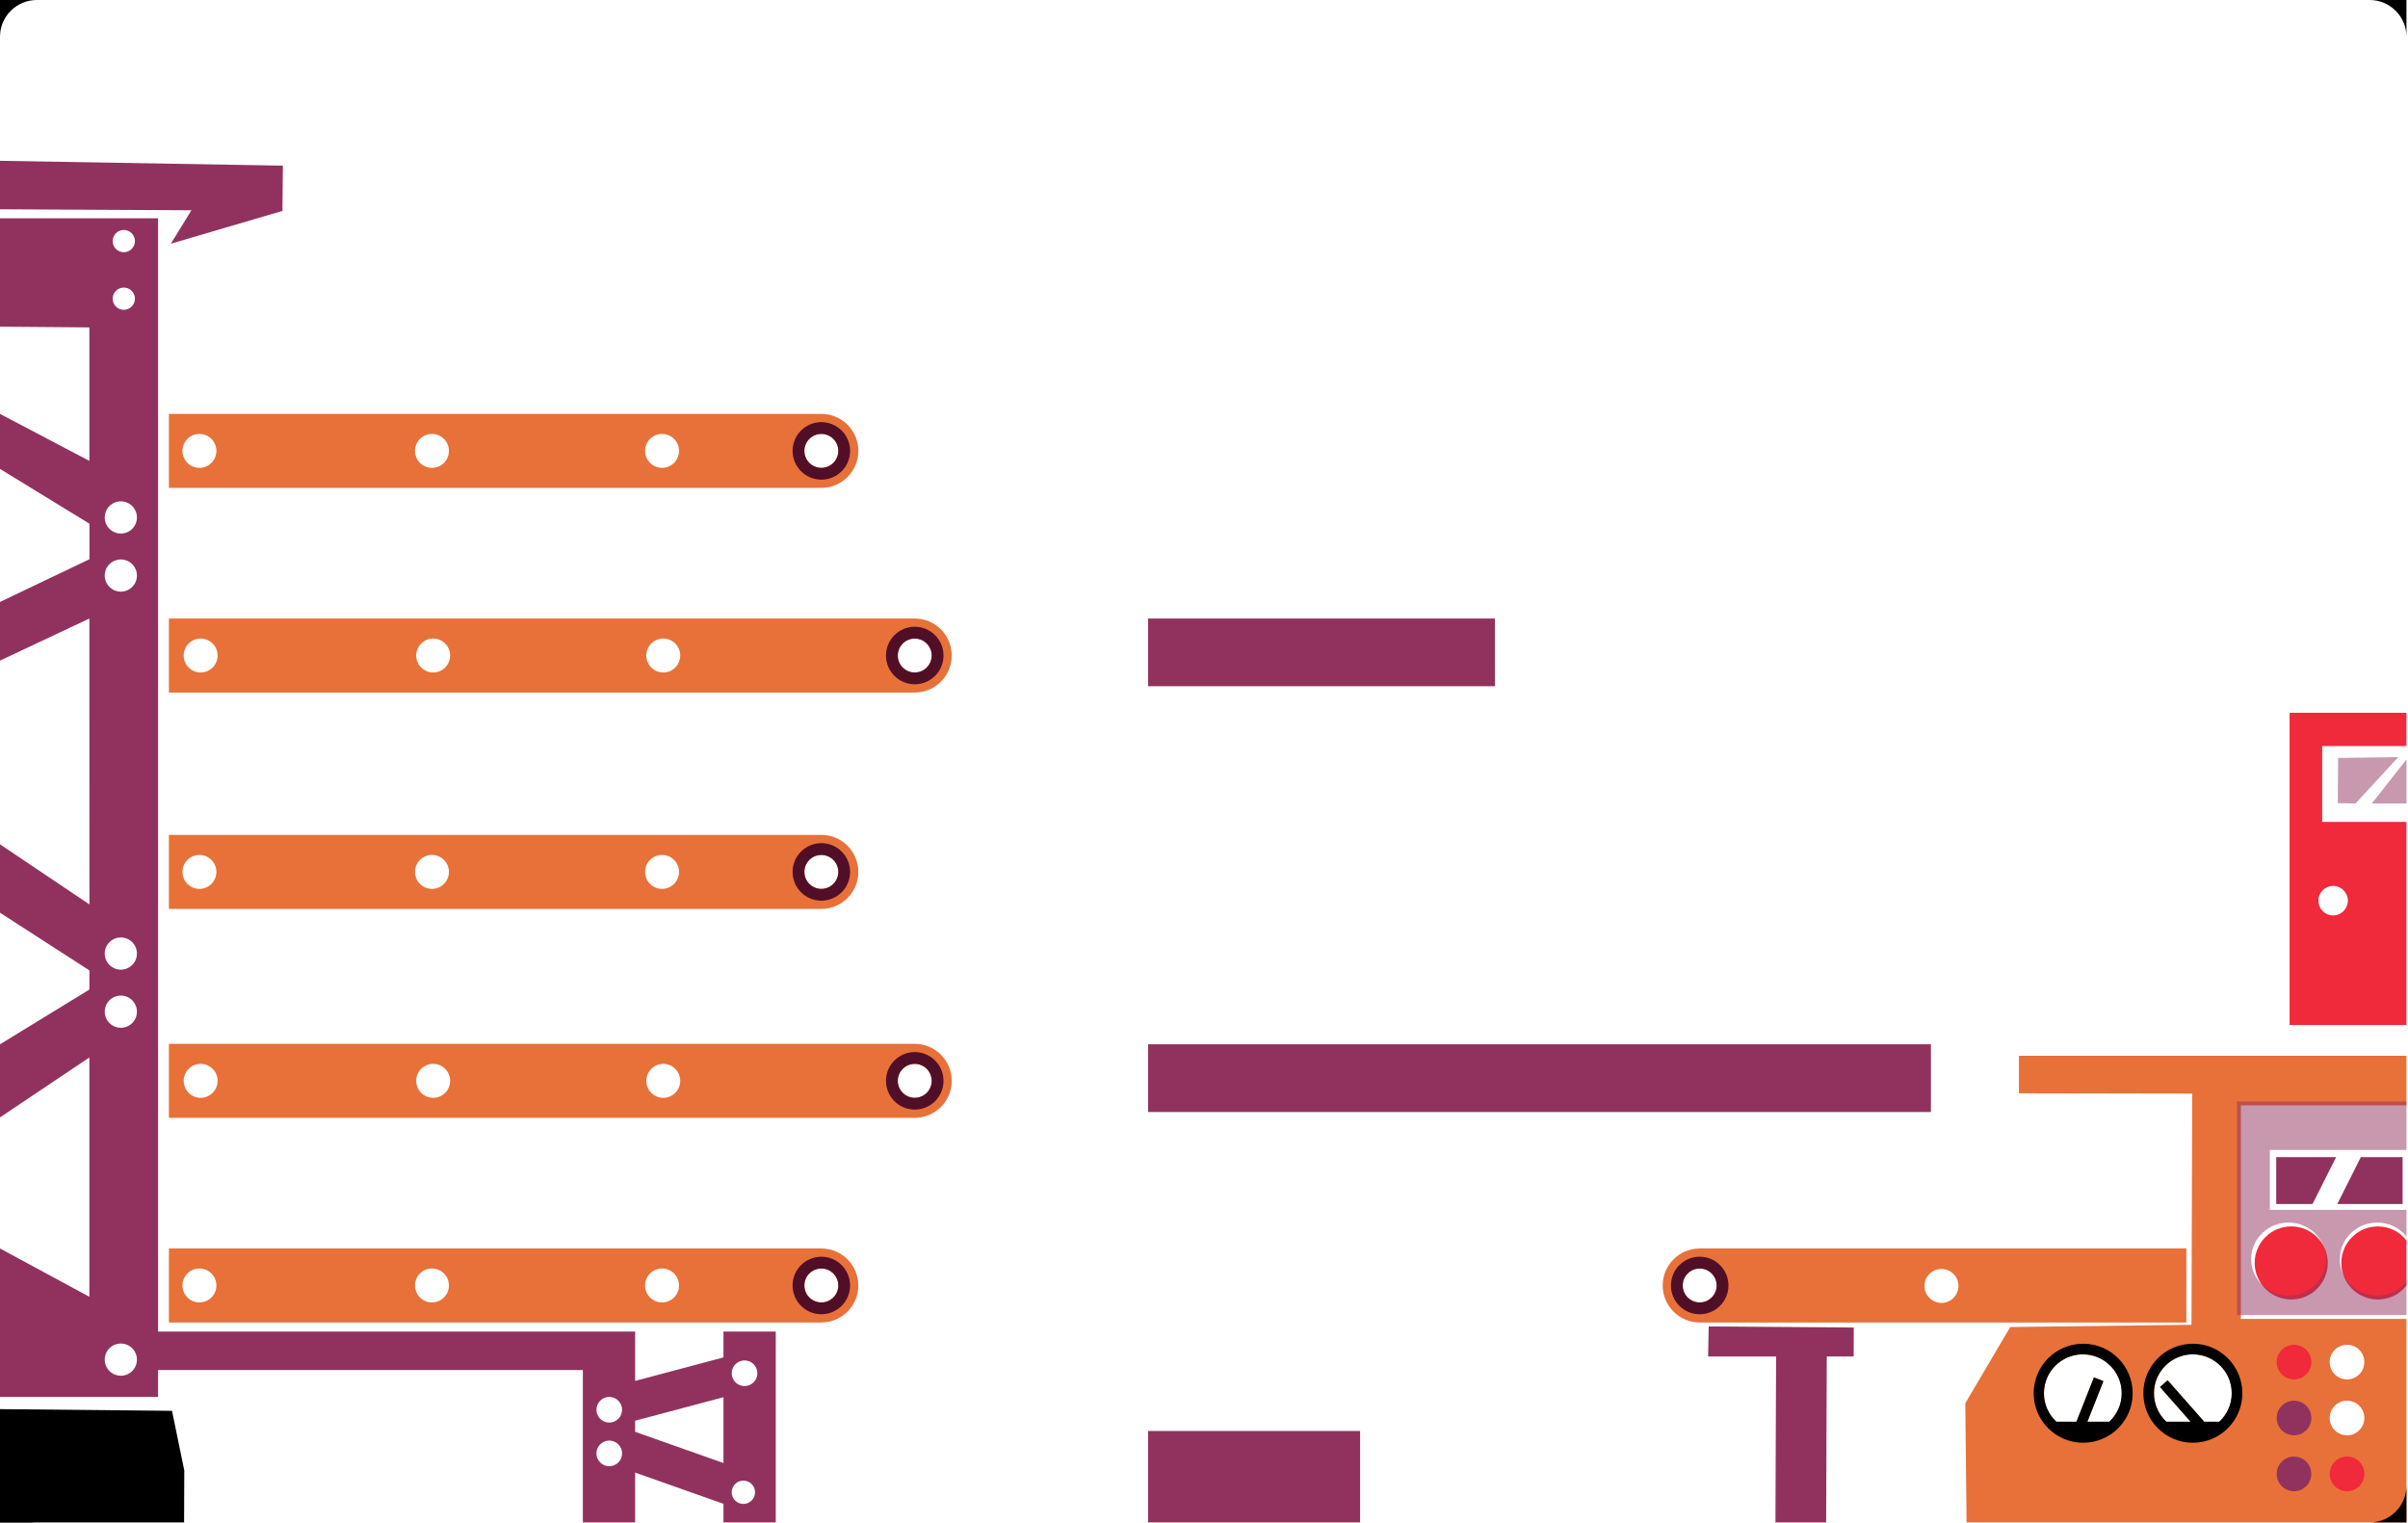 <?xml version="1.0" encoding="UTF-8" standalone="no"?><!DOCTYPE svg PUBLIC "-//W3C//DTD SVG 1.1//EN" "http://www.w3.org/Graphics/SVG/1.1/DTD/svg11.dtd"><svg width="100%" height="100%" viewBox="0 0 626 396" version="1.1" xmlns="http://www.w3.org/2000/svg" xmlns:xlink="http://www.w3.org/1999/xlink" xml:space="preserve" style="fill-rule:evenodd;clip-rule:evenodd;stroke-linejoin:round;stroke-miterlimit:1.414;"><g id="MW.-56.-S.-F"><rect x="298.46" y="160.776" width="90.172" height="17.599" style="fill:#91325e;"/><rect x="298.46" y="271.45" width="203.514" height="17.599" style="fill:#91325e;"/><rect x="298.46" y="371.965" width="55.121" height="23.769" style="fill:#91325e;"/><path d="M481.892,352.602l-6.988,0l-0.169,43.132l-13.18,0l0.169,-43.132l-17.675,0l0.154,-7.807l37.721,0.276l-0.032,7.531Z" style="fill:#91325e;"/><g><path d="M237.804,160.776c5.308,0 9.618,4.31 9.618,9.619c0,5.309 -4.31,9.619 -9.618,9.619l-193.895,0l0,-19.238l193.895,0Zm-125.194,5.209c2.434,0 4.41,1.976 4.41,4.41c0,2.434 -1.976,4.41 -4.41,4.41c-2.434,0 -4.41,-1.976 -4.41,-4.41c0,-2.434 1.976,-4.41 4.41,-4.41Zm59.818,0c2.434,0 4.411,1.976 4.411,4.41c0,2.434 -1.977,4.41 -4.411,4.41c-2.434,0 -4.41,-1.976 -4.41,-4.41c0,-2.434 1.976,-4.41 4.41,-4.41Zm-120.268,0c2.434,0 4.41,1.976 4.41,4.41c0,2.434 -1.976,4.41 -4.41,4.41c-2.434,0 -4.41,-1.976 -4.41,-4.41c0,-2.434 1.976,-4.41 4.41,-4.41Zm185.644,0c2.434,0 4.41,1.976 4.41,4.41c0,2.434 -1.976,4.41 -4.41,4.41c-2.435,0 -4.411,-1.976 -4.411,-4.41c0,-2.434 1.976,-4.41 4.411,-4.41Z" style="fill:#e77138;"/><path d="M237.804,162.916c4.127,0 7.478,3.351 7.478,7.479c0,4.127 -3.351,7.478 -7.478,7.478c-4.128,0 -7.479,-3.351 -7.479,-7.478c0,-4.128 3.351,-7.479 7.479,-7.479Zm0,3.069c2.434,0 4.41,1.976 4.41,4.41c0,2.434 -1.976,4.41 -4.41,4.41c-2.435,0 -4.411,-1.976 -4.411,-4.41c0,-2.434 1.976,-4.41 4.411,-4.41Z" style="fill:#510f27;"/></g><g><path d="M237.804,271.331c5.308,0 9.618,4.31 9.618,9.619c0,5.308 -4.31,9.618 -9.618,9.618l-193.895,0l0,-19.237l193.895,0Zm-125.194,5.208c2.434,0 4.41,1.977 4.41,4.411c0,2.434 -1.976,4.41 -4.41,4.41c-2.434,0 -4.41,-1.976 -4.41,-4.41c0,-2.434 1.976,-4.411 4.41,-4.411Zm59.818,0c2.434,0 4.411,1.977 4.411,4.411c0,2.434 -1.977,4.41 -4.411,4.41c-2.434,0 -4.41,-1.976 -4.41,-4.41c0,-2.434 1.976,-4.411 4.41,-4.411Zm-120.268,0c2.434,0 4.41,1.977 4.41,4.411c0,2.434 -1.976,4.41 -4.41,4.41c-2.434,0 -4.41,-1.976 -4.41,-4.41c0,-2.434 1.976,-4.411 4.41,-4.411Zm185.644,0c2.434,0 4.41,1.977 4.41,4.411c0,2.434 -1.976,4.41 -4.41,4.41c-2.435,0 -4.411,-1.976 -4.411,-4.41c0,-2.434 1.976,-4.411 4.411,-4.411Z" style="fill:#e77138;"/><path d="M237.804,273.471c4.127,0 7.478,3.351 7.478,7.479c0,4.127 -3.351,7.478 -7.478,7.478c-4.128,0 -7.479,-3.351 -7.479,-7.478c0,-4.128 3.351,-7.479 7.479,-7.479Zm0,3.068c2.434,0 4.41,1.977 4.41,4.411c0,2.434 -1.976,4.41 -4.41,4.41c-2.435,0 -4.411,-1.976 -4.411,-4.41c0,-2.434 1.976,-4.411 4.411,-4.411Z" style="fill:#510f27;"/></g><g><path d="M213.522,107.584c5.308,0 9.618,4.31 9.618,9.619c0,5.309 -4.31,9.619 -9.618,9.619l-169.613,0l0,-19.238l169.613,0Zm-101.228,5.209c2.434,0 4.411,1.976 4.411,4.41c0,2.434 -1.977,4.41 -4.411,4.41c-2.434,0 -4.41,-1.976 -4.41,-4.41c0,-2.434 1.976,-4.41 4.41,-4.41Zm59.819,0c2.434,0 4.41,1.976 4.41,4.41c0,2.434 -1.976,4.41 -4.41,4.41c-2.435,0 -4.411,-1.976 -4.411,-4.41c0,-2.434 1.976,-4.41 4.411,-4.41Zm-120.269,0c2.434,0 4.411,1.976 4.411,4.41c0,2.434 -1.977,4.41 -4.411,4.41c-2.434,0 -4.41,-1.976 -4.41,-4.41c0,-2.434 1.976,-4.41 4.41,-4.41Zm161.678,0c2.434,0 4.41,1.976 4.41,4.41c0,2.434 -1.976,4.41 -4.41,4.41c-2.434,0 -4.411,-1.976 -4.411,-4.41c0,-2.434 1.977,-4.41 4.411,-4.41Z" style="fill:#e77138;"/><path d="M213.522,109.725c4.127,0 7.478,3.351 7.478,7.478c0,4.128 -3.351,7.479 -7.478,7.479c-4.128,0 -7.479,-3.351 -7.479,-7.479c0,-4.127 3.351,-7.478 7.479,-7.478Zm0,3.068c2.434,0 4.41,1.976 4.41,4.41c0,2.434 -1.976,4.41 -4.41,4.41c-2.434,0 -4.411,-1.976 -4.411,-4.41c0,-2.434 1.977,-4.41 4.411,-4.41Z" style="fill:#510f27;"/></g><g><path d="M441.863,324.523c-5.309,0 -9.619,4.31 -9.619,9.618c0,5.309 4.31,9.619 9.619,9.619l126.516,0l0,-19.237l-126.516,0Zm62.854,5.329c-2.434,0 -4.41,1.976 -4.41,4.41c0,2.434 1.976,4.41 4.41,4.41c2.435,0 4.411,-1.976 4.411,-4.41c0,-2.434 -1.976,-4.41 -4.411,-4.41Zm-62.854,-0.121c-2.434,0 -4.41,1.976 -4.41,4.41c0,2.435 1.976,4.411 4.41,4.411c2.434,0 4.41,-1.976 4.41,-4.411c0,-2.434 -1.976,-4.41 -4.41,-4.41Z" style="fill:#e77138;"/><path d="M441.863,326.663c-4.127,0 -7.478,3.351 -7.478,7.478c0,4.128 3.351,7.479 7.478,7.479c4.128,0 7.479,-3.351 7.479,-7.479c0,-4.127 -3.351,-7.478 -7.479,-7.478Zm0,3.068c-2.434,0 -4.41,1.976 -4.41,4.41c0,2.435 1.976,4.411 4.41,4.411c2.434,0 4.41,-1.976 4.41,-4.411c0,-2.434 -1.976,-4.41 -4.41,-4.41Z" style="fill:#510f27;"/></g><g><path d="M213.522,217.022c5.308,0 9.618,4.31 9.618,9.619c0,5.309 -4.31,9.619 -9.618,9.619l-169.613,0l0,-19.238l169.613,0Zm-101.228,5.209c2.434,0 4.411,1.976 4.411,4.41c0,2.434 -1.977,4.41 -4.411,4.41c-2.434,0 -4.41,-1.976 -4.41,-4.41c0,-2.434 1.976,-4.41 4.41,-4.41Zm59.819,0c2.434,0 4.41,1.976 4.41,4.41c0,2.434 -1.976,4.41 -4.41,4.41c-2.435,0 -4.411,-1.976 -4.411,-4.41c0,-2.434 1.976,-4.41 4.411,-4.41Zm-120.269,0c2.434,0 4.411,1.976 4.411,4.41c0,2.434 -1.977,4.41 -4.411,4.41c-2.434,0 -4.41,-1.976 -4.41,-4.41c0,-2.434 1.976,-4.41 4.41,-4.41Zm161.678,0c2.434,0 4.41,1.976 4.41,4.41c0,2.434 -1.976,4.41 -4.41,4.41c-2.434,0 -4.411,-1.976 -4.411,-4.41c0,-2.434 1.977,-4.41 4.411,-4.41Z" style="fill:#e77138;"/><path d="M213.522,219.163c4.127,0 7.478,3.351 7.478,7.478c0,4.128 -3.351,7.479 -7.478,7.479c-4.128,0 -7.479,-3.351 -7.479,-7.479c0,-4.127 3.351,-7.478 7.479,-7.478Zm0,3.068c2.434,0 4.41,1.976 4.41,4.41c0,2.434 -1.976,4.41 -4.41,4.41c-2.434,0 -4.411,-1.976 -4.411,-4.41c0,-2.434 1.977,-4.41 4.411,-4.41Z" style="fill:#510f27;"/></g><g><path d="M213.522,324.523c5.308,0 9.618,4.31 9.618,9.618c0,5.309 -4.31,9.619 -9.618,9.619l-169.613,0l0,-19.237l169.613,0Zm-101.228,5.208c2.434,0 4.411,1.976 4.411,4.41c0,2.435 -1.977,4.411 -4.411,4.411c-2.434,0 -4.41,-1.976 -4.41,-4.411c0,-2.434 1.976,-4.41 4.41,-4.41Zm59.819,0c2.434,0 4.41,1.976 4.41,4.41c0,2.435 -1.976,4.411 -4.41,4.411c-2.435,0 -4.411,-1.976 -4.411,-4.411c0,-2.434 1.976,-4.41 4.411,-4.41Zm-120.269,0c2.434,0 4.411,1.976 4.411,4.41c0,2.435 -1.977,4.411 -4.411,4.411c-2.434,0 -4.41,-1.976 -4.41,-4.411c0,-2.434 1.976,-4.41 4.41,-4.41Zm161.678,0c2.434,0 4.41,1.976 4.41,4.41c0,2.435 -1.976,4.411 -4.41,4.411c-2.434,0 -4.411,-1.976 -4.411,-4.411c0,-2.434 1.977,-4.41 4.411,-4.41Z" style="fill:#e77138;"/><path d="M213.522,326.663c4.127,0 7.478,3.351 7.478,7.478c0,4.128 -3.351,7.479 -7.478,7.479c-4.128,0 -7.479,-3.351 -7.479,-7.479c0,-4.127 3.351,-7.478 7.479,-7.478Zm0,3.068c2.434,0 4.41,1.976 4.41,4.41c0,2.435 -1.976,4.411 -4.41,4.411c-2.434,0 -4.411,-1.976 -4.411,-4.411c0,-2.434 1.977,-4.41 4.411,-4.41Z" style="fill:#510f27;"/></g><g><path d="M625.596,193.928l-21.912,0l0,19.71l21.912,0l0,52.8l-30.378,0l0,-81.152l30.378,0l0,8.642Zm-19.06,36.356c2.115,0 3.832,1.717 3.832,3.832c0,2.115 -1.717,3.832 -3.832,3.832c-2.115,0 -3.832,-1.717 -3.832,-3.832c0,-2.115 1.717,-3.832 3.832,-3.832Z" style="fill:#f0293b;"/><path d="M607.834,197.019l-0.088,11.743l4.606,0.091l11.103,-12.04l-15.621,0.206Z" style="fill:#91325e;fill-opacity:0.502;"/><path d="M616.591,208.853l9.005,-11.446l0,11.446l-9.005,0Z" style="fill:#91325e;fill-opacity:0.502;"/></g><path d="M625.596,287.327l-43.044,0l0,55.502l43.044,0m-114.353,52.905l-0.334,-30.978l11.687,-19.816l47.116,-0.573l0.189,-60.097l-45.046,-0.082l0.001,-9.751l100.74,0l0,121.297l-114.353,0Zm98.906,-31.649c2.485,0 4.502,2.018 4.502,4.503c0,2.485 -2.017,4.502 -4.502,4.502c-2.485,0 -4.503,-2.017 -4.503,-4.502c0,-2.485 2.018,-4.503 4.503,-4.503Zm-33.201,5.472c1.986,-1.847 3.229,-4.482 3.229,-7.405c0,-5.58 -4.53,-10.109 -10.109,-10.109c-5.58,0 -10.11,4.529 -10.11,10.109c0,2.923 1.243,5.558 3.23,7.405l6.295,0l-7.956,-9.017l1.988,-1.755l9.505,10.772l3.928,0Zm-28.603,0c1.986,-1.847 3.229,-4.482 3.229,-7.405c0,-5.58 -4.53,-10.109 -10.109,-10.109c-5.58,0 -10.11,4.529 -10.11,10.109c0,2.923 1.243,5.558 3.23,7.405l5.218,0l4.547,-11.522l2.467,0.973l-4.163,10.549l5.691,0Zm61.804,-20.003c2.485,0 4.502,2.018 4.502,4.503c0,2.485 -2.017,4.503 -4.502,4.503c-2.485,0 -4.503,-2.018 -4.503,-4.503c0,-2.485 2.018,-4.503 4.503,-4.503Z" style="fill:#e77138;"/><g><g><path d="M591.739,300.778l15.571,0l-6.122,12.187l-9.449,0l0,-12.187Z" style="fill:#91325e;"/><path d="M624.596,312.965l-16.979,0l6.122,-12.187l10.857,0l0,12.187Z" style="fill:#91325e;"/><circle cx="595.641" cy="328.289" r="9.498" style="fill:#f0293b;"/><path d="M625.596,334.129c-1.7,2.233 -4.403,3.657 -7.436,3.657c-5.242,0 -9.497,-4.255 -9.497,-9.497c0,-5.242 4.255,-9.498 9.497,-9.498c3.033,0 5.736,1.425 7.436,3.657l0,11.681Z" style="fill:#f0293b;"/><path d="M594.945,317.791c5.364,0 9.719,4.256 9.719,9.498c0,5.242 -4.355,9.497 -9.719,9.497c-5.363,0 -9.718,-4.255 -9.718,-9.497c0,-5.242 4.355,-9.498 9.718,-9.498Zm30.651,24.038l-44.044,0l0,-55.502l44.044,0l0,12.583l-35.506,0l0,15.581l35.506,0l0,6.957c-1.74,-2.232 -4.505,-3.657 -7.609,-3.657c-5.363,0 -9.718,4.256 -9.718,9.498c0,5.242 4.355,9.497 9.718,9.497c3.104,0 5.869,-1.424 7.609,-3.657l0,8.7Z" style="fill:#91325e;fill-opacity:0.502;"/></g><g><path d="M570.068,349.283c7.102,0 12.868,5.767 12.868,12.869c0,7.103 -5.766,12.869 -12.868,12.869c-7.103,0 -12.869,-5.766 -12.869,-12.869c0,-7.102 5.766,-12.869 12.869,-12.869Zm6.88,20.274c1.986,-1.847 3.229,-4.482 3.229,-7.405c0,-5.58 -4.53,-10.109 -10.109,-10.109c-5.58,0 -10.11,4.529 -10.11,10.109c0,2.923 1.243,5.558 3.23,7.405l6.295,0l-7.956,-9.017l1.988,-1.755l9.505,10.772l3.928,0Z"/><path d="M541.558,349.283c7.102,0 12.869,5.767 12.869,12.869c0,7.103 -5.767,12.869 -12.869,12.869c-7.103,0 -12.869,-5.766 -12.869,-12.869c0,-7.102 5.766,-12.869 12.869,-12.869Zm6.787,20.274c1.986,-1.847 3.229,-4.482 3.229,-7.405c0,-5.58 -4.53,-10.109 -10.109,-10.109c-5.58,0 -10.11,4.529 -10.11,10.109c0,2.923 1.243,5.558 3.23,7.405l5.218,0l4.547,-11.522l2.467,0.973l-4.163,10.549l5.691,0Z"/><circle cx="596.365" cy="354.057" r="4.503" style="fill:#f0293b;"/><circle cx="596.365" cy="368.588" r="4.503" style="fill:#91325e;"/><circle cx="596.365" cy="383.118" r="4.503" style="fill:#91325e;"/><circle cx="610.149" cy="383.118" r="4.503" style="fill:#f0293b;"/></g></g><path d="M625.596,395.734l-9.559,0c5.276,0 9.558,-4.283 9.559,-9.559l0,9.559Zm0,-395.734l0,9.559c0,-5.275 -4.283,-9.558 -9.559,-9.559l-606.478,0c-5.276,0.001 -9.559,4.284 -9.559,9.559l0,376.616c0,5.276 4.283,9.559 9.559,9.559l-9.559,0l0,-395.734l625.596,0Z"/><path d="M0,41.795l73.542,1.263l-0.119,11.766l-29.013,8.523l5.357,-8.69l-49.767,-0.259l0,-12.603" style="fill:#91325e;"/><path d="M41.092,346.119l124.022,0l0,12.83l22.966,-6.108l0,-6.722l13.593,0l0,49.615l-13.593,0l0,-4.837l-22.966,-8.119l0,12.956l-13.592,0l0,-39.617l-110.43,0l0,6.992l-41.092,0l0,-38.586l23.231,12.556l0,-62.205l-23.231,15.575l0,-18.999l23.231,-14.226l0.017,-4.98l-23.248,-14.989l0,-17.79l23.248,15.629l-0.017,-74.318l-23.231,10.935l0,-15.247l23.248,-11.105l0,-9.238l-23.248,-14.236l0,-14.301l23.231,12.215l0,-34.696l-23.231,-0.193l0,-28.163l41.092,0l0,289.372Zm154.594,43.586c-0.998,1.343 -2.898,1.623 -4.24,0.625c-1.343,-0.997 -1.623,-2.897 -0.626,-4.24c0.998,-1.342 2.898,-1.622 4.241,-0.625c1.342,0.998 1.622,2.898 0.625,4.24Zm-34.866,-9.635c-1.258,1.342 -3.369,1.411 -4.712,0.152c-1.343,-1.258 -1.411,-3.369 -0.153,-4.712c1.258,-1.343 3.37,-1.411 4.713,-0.153c1.342,1.258 1.411,3.37 0.152,4.713Zm4.294,-10.776l0,2.88l22.966,8.119l0,-17.107l-22.966,6.108Zm-4.294,-0.572c-1.258,1.343 -3.369,1.411 -4.712,0.153c-1.343,-1.258 -1.411,-3.37 -0.153,-4.712c1.258,-1.343 3.37,-1.411 4.713,-0.153c1.342,1.258 1.411,3.37 0.152,4.712Zm35.169,-9.487c-1.259,1.342 -3.37,1.411 -4.713,0.153c-1.342,-1.259 -1.411,-3.37 -0.153,-4.713c1.259,-1.342 3.37,-1.411 4.713,-0.153c1.342,1.259 1.411,3.37 0.153,4.713Zm-164.575,-10.004c2.309,0 4.183,1.875 4.183,4.183c0,2.309 -1.874,4.184 -4.183,4.184c-2.309,0 -4.183,-1.875 -4.183,-4.184c0,-2.308 1.874,-4.183 4.183,-4.183Zm0,-90.444c2.309,0 4.183,1.875 4.183,4.184c0,2.308 -1.874,4.183 -4.183,4.183c-2.309,0 -4.183,-1.875 -4.183,-4.183c0,-2.309 1.874,-4.184 4.183,-4.184Zm0,-15.108c2.309,0 4.183,1.875 4.183,4.183c0,2.309 -1.874,4.184 -4.183,4.184c-2.309,0 -4.183,-1.875 -4.183,-4.184c0,-2.308 1.874,-4.183 4.183,-4.183Zm0,-98.254c2.309,0 4.183,1.874 4.183,4.183c0,2.309 -1.874,4.183 -4.183,4.183c-2.309,0 -4.183,-1.874 -4.183,-4.183c0,-2.309 1.874,-4.183 4.183,-4.183Zm0,-15.108c2.309,0 4.183,1.874 4.183,4.183c0,2.309 -1.874,4.183 -4.183,4.183c-2.309,0 -4.183,-1.874 -4.183,-4.183c0,-2.309 1.874,-4.183 4.183,-4.183Zm2.851,-50.668c-1.109,1.148 -2.941,1.181 -4.09,0.072c-1.148,-1.109 -1.181,-2.941 -0.072,-4.089c1.109,-1.149 2.941,-1.181 4.09,-0.073c1.148,1.109 1.18,2.942 0.072,4.09Zm0,-14.973c-1.109,1.148 -2.941,1.18 -4.09,0.072c-1.148,-1.109 -1.181,-2.941 -0.072,-4.09c1.109,-1.148 2.941,-1.18 4.09,-0.072c1.148,1.109 1.18,2.941 0.072,4.09Z" style="fill:#91325e;"/><path d="M0,366.282l44.716,0.441l3.189,15.488l-0.043,13.523l-47.862,0l0,-29.452Z"/></g></svg>